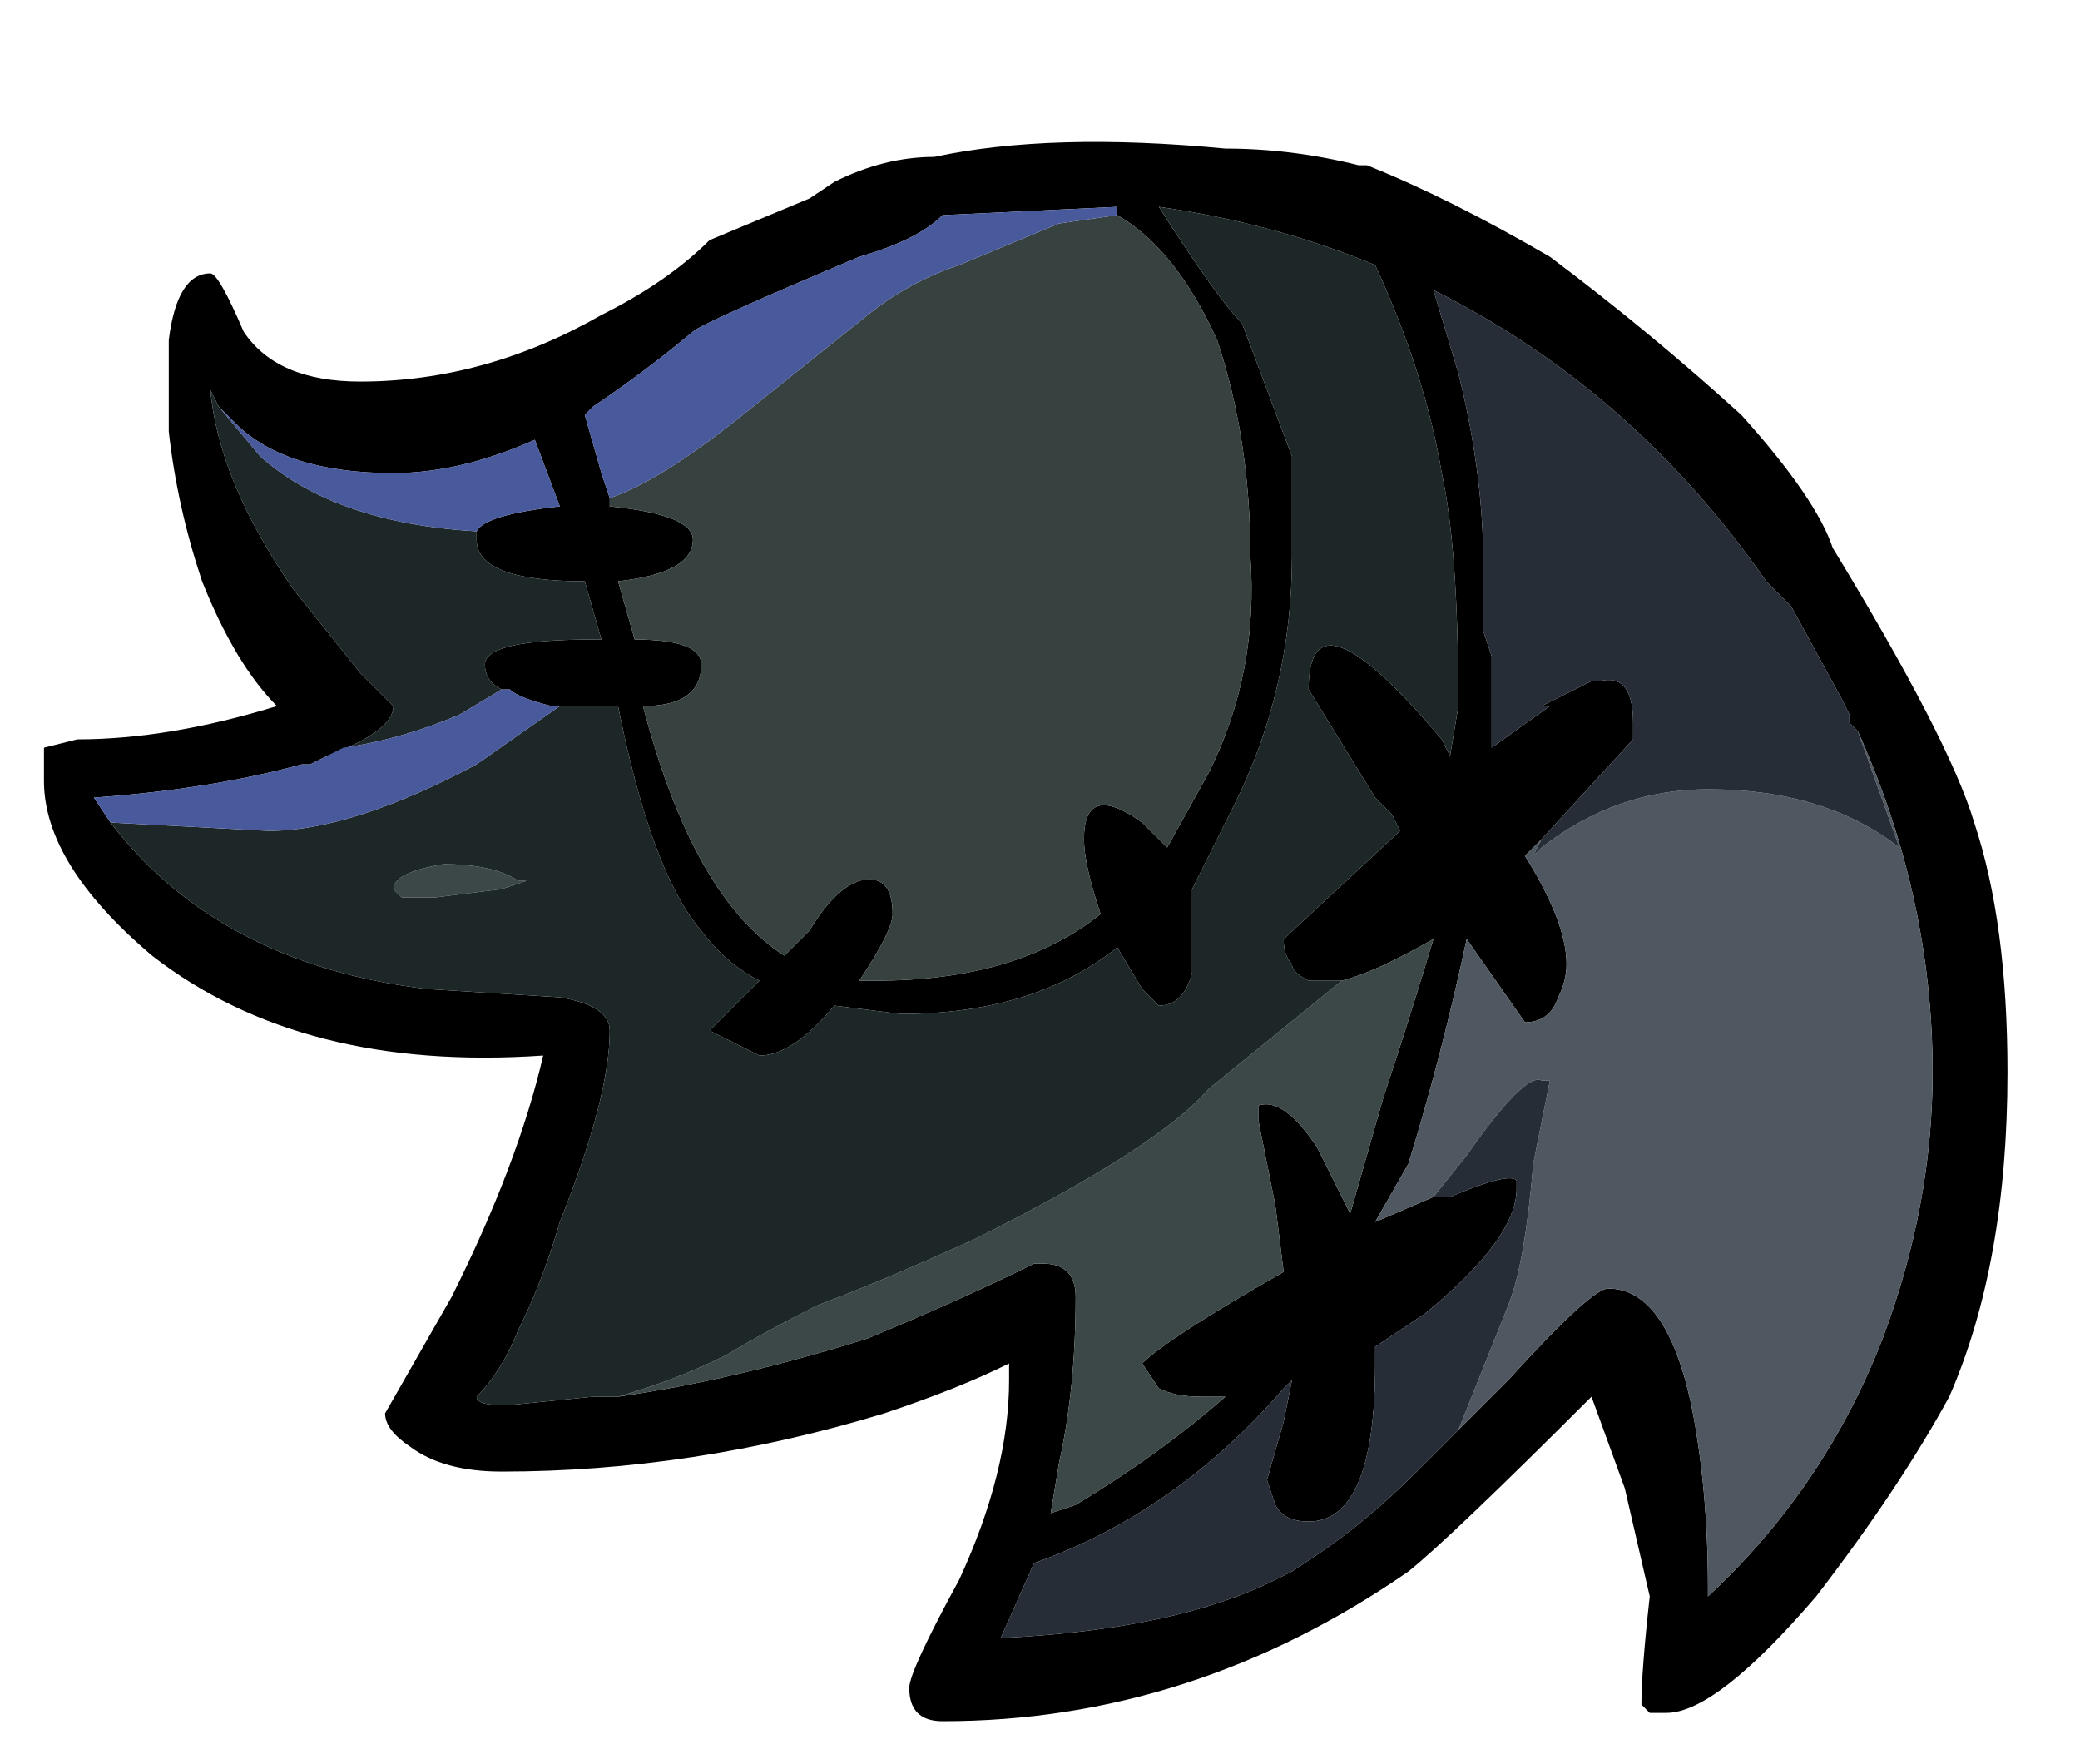 <?xml version="1.0" encoding="UTF-8" standalone="no"?>
<svg xmlns:ffdec="https://www.free-decompiler.com/flash" xmlns:xlink="http://www.w3.org/1999/xlink" ffdec:objectType="frame" height="74.2px" width="87.5px" xmlns="http://www.w3.org/2000/svg">
  <g transform="matrix(1.0, 0.0, 0.0, 1.0, 43.15, 72.4)">
    <use ffdec:characterId="363" ffdec:characterName="a_LostSoulBody05" height="66.15" transform="matrix(1.0, 0.0, 0.0, 1.0, -41.3, -66.15)" width="82.6" xlink:href="#sprite0"/>
  </g>
  <defs>
    <g id="sprite0" transform="matrix(1.0, 0.0, 0.0, 1.0, 41.3, 66.15)">
      <use ffdec:characterId="362" height="9.45" transform="matrix(7.0, 0.0, 0.0, 7.0, -41.3, -66.15)" width="11.8" xlink:href="#shape0"/>
    </g>
    <g id="shape0" transform="matrix(1.0, 0.0, 0.0, 1.0, 5.9, 9.45)">
      <path d="M2.05 -9.35 Q2.55 -9.15 3.15 -8.8 3.75 -8.35 4.3 -7.85 4.75 -7.35 4.85 -7.05 5.55 -5.9 5.7 -5.4 5.9 -4.8 5.9 -3.9 5.9 -2.75 5.55 -1.95 5.25 -1.4 4.75 -0.75 4.15 -0.05 3.85 -0.05 L3.75 -0.05 3.7 -0.1 Q3.7 -0.3 3.75 -0.75 L3.6 -1.4 3.4 -1.95 Q2.55 -1.1 2.3 -0.9 1.0 0.0 -0.5 0.0 -0.7 0.0 -0.7 -0.2 -0.7 -0.3 -0.4 -0.85 -0.1 -1.5 -0.1 -2.05 L-0.1 -2.15 Q-0.4 -2.0 -0.85 -1.85 -2.0 -1.5 -3.15 -1.5 -3.5 -1.5 -3.7 -1.65 -3.85 -1.75 -3.85 -1.85 L-3.45 -2.55 Q-3.05 -3.35 -2.9 -4.0 -4.35 -3.9 -5.25 -4.6 -5.9 -5.15 -5.9 -5.65 L-5.9 -5.85 -5.7 -5.9 Q-5.15 -5.9 -4.5 -6.1 -4.75 -6.35 -4.95 -6.85 -5.1 -7.3 -5.15 -7.75 L-5.15 -8.3 Q-5.1 -8.7 -4.9 -8.7 -4.85 -8.7 -4.7 -8.35 -4.5 -8.05 -4.0 -8.05 -3.25 -8.05 -2.55 -8.45 -2.15 -8.65 -1.9 -8.9 L-1.3 -9.15 -1.15 -9.25 Q-0.85 -9.4 -0.55 -9.4 0.15 -9.55 1.2 -9.45 1.6 -9.45 2.0 -9.35 L2.05 -9.35 M-2.5 -7.35 L-2.5 -7.3 Q-2.0 -7.25 -2.0 -7.1 -2.0 -6.9 -2.45 -6.85 L-2.35 -6.5 Q-1.95 -6.5 -1.95 -6.35 -1.95 -6.1 -2.3 -6.1 -2.0 -4.95 -1.45 -4.6 L-1.3 -4.75 Q-1.15 -5.0 -1.0 -5.05 -0.8 -5.1 -0.8 -4.85 -0.8 -4.75 -1.0 -4.45 L-0.9 -4.45 Q-0.05 -4.45 0.45 -4.85 0.35 -5.15 0.35 -5.3 0.35 -5.65 0.7 -5.4 L0.85 -5.25 1.1 -5.7 Q1.4 -6.3 1.35 -7.0 1.35 -7.7 1.15 -8.3 0.9 -8.85 0.55 -9.05 L0.55 -9.1 -0.5 -9.05 Q-0.65 -8.9 -1.0 -8.8 -1.95 -8.4 -2.0 -8.35 -2.3 -8.1 -2.6 -7.9 L-2.65 -7.85 -2.55 -7.5 -2.5 -7.35 M1.9 -4.45 L1.7 -4.45 Q1.6 -4.5 1.6 -4.55 1.55 -4.6 1.55 -4.7 L2.25 -5.35 2.2 -5.45 2.1 -5.55 1.7 -6.2 Q1.7 -6.85 2.5 -5.9 L2.55 -5.8 2.6 -6.1 Q2.6 -7.05 2.5 -7.5 2.4 -8.1 2.1 -8.75 1.5 -9.0 0.8 -9.1 1.15 -8.55 1.3 -8.4 L1.6 -7.6 1.6 -7.0 Q1.6 -6.2 1.25 -5.5 L1.0 -5.0 1.0 -4.5 Q0.95 -4.3 0.8 -4.3 L0.7 -4.4 0.55 -4.65 Q0.05 -4.25 -0.75 -4.25 L-1.15 -4.3 Q-1.4 -4.0 -1.6 -4.0 L-1.9 -4.15 Q-1.85 -4.2 -1.6 -4.45 -1.8 -4.55 -1.95 -4.75 -2.25 -5.1 -2.45 -6.1 L-2.85 -6.1 Q-3.05 -6.15 -3.1 -6.2 L-3.15 -6.2 Q-3.25 -6.25 -3.25 -6.35 -3.25 -6.5 -2.6 -6.5 L-2.55 -6.5 -2.65 -6.85 Q-3.3 -6.85 -3.3 -7.1 L-3.3 -7.15 Q-3.25 -7.25 -2.8 -7.3 L-2.95 -7.7 Q-3.4 -7.5 -3.8 -7.5 -4.45 -7.5 -4.75 -7.8 L-4.85 -7.9 -4.9 -8.0 Q-4.85 -7.45 -4.4 -6.8 L-4.0 -6.3 -3.8 -6.1 Q-3.8 -5.95 -4.2 -5.8 L-4.3 -5.75 -4.35 -5.75 Q-4.9 -5.6 -5.6 -5.55 L-5.5 -5.4 Q-4.85 -4.55 -3.6 -4.4 L-2.8 -4.35 Q-2.5 -4.3 -2.5 -4.15 -2.5 -3.75 -2.8 -3.0 -2.9 -2.65 -3.05 -2.35 -3.15 -2.1 -3.3 -1.95 -3.3 -1.9 -3.15 -1.9 L-3.1 -1.9 -2.6 -1.95 -2.45 -1.95 Q-1.75 -2.05 -0.95 -2.3 -0.35 -2.55 0.05 -2.75 L0.1 -2.75 Q0.3 -2.75 0.3 -2.55 0.3 -2.0 0.2 -1.55 L0.15 -1.25 0.3 -1.3 Q0.8 -1.6 1.2 -1.95 L1.05 -1.95 Q0.9 -1.95 0.8 -2.0 L0.7 -2.15 Q0.85 -2.3 1.55 -2.7 L1.5 -3.1 1.4 -3.6 Q1.4 -3.75 1.4 -3.7 1.55 -3.75 1.75 -3.45 L1.95 -3.05 2.15 -3.75 Q2.3 -4.2 2.45 -4.7 2.1 -4.5 1.9 -4.45 M5.0 -5.95 L4.95 -6.0 4.95 -6.05 4.9 -6.15 4.6 -6.7 4.45 -6.85 Q3.65 -8.0 2.45 -8.6 L2.6 -8.1 Q2.75 -7.5 2.75 -6.95 L2.75 -6.55 2.8 -6.4 2.8 -5.85 3.15 -6.1 3.1 -6.1 3.4 -6.25 3.45 -6.25 Q3.65 -6.3 3.65 -6.0 L3.65 -5.9 3.1 -5.3 3.0 -5.2 Q3.25 -4.8 3.25 -4.55 3.25 -4.45 3.2 -4.35 3.15 -4.2 3.0 -4.2 L2.65 -4.7 Q2.5 -4.0 2.3 -3.35 L2.1 -3.0 2.45 -3.15 2.55 -3.15 Q2.9 -3.3 2.95 -3.25 L2.95 -3.2 Q2.95 -2.9 2.4 -2.45 L2.1 -2.25 2.1 -2.15 Q2.1 -1.2 1.7 -1.2 1.55 -1.2 1.5 -1.3 L1.45 -1.45 1.55 -1.8 1.6 -2.05 1.55 -2.0 Q0.9 -1.25 0.05 -0.95 L-0.15 -0.5 Q0.9 -0.55 1.5 -0.85 L1.6 -0.9 1.75 -1.0 Q2.05 -1.2 2.35 -1.5 L2.6 -1.75 2.9 -2.05 Q3.4 -2.6 3.5 -2.6 3.85 -2.6 4.0 -1.9 4.1 -1.4 4.1 -0.8 L4.1 -0.75 Q4.8 -1.4 5.15 -2.3 5.45 -3.1 5.45 -3.9 5.45 -4.95 5.0 -5.95" fill="#000000" fill-rule="evenodd" stroke="none"/>
      <path d="M-2.45 -1.95 Q-2.1 -2.05 -1.8 -2.2 -1.55 -2.35 -1.25 -2.5 -0.85 -2.65 -0.3 -2.9 0.8 -3.45 1.1 -3.8 L1.9 -4.45 Q2.1 -4.5 2.45 -4.7 2.3 -4.2 2.15 -3.75 L1.95 -3.05 1.75 -3.45 Q1.55 -3.75 1.4 -3.7 1.4 -3.75 1.4 -3.6 L1.5 -3.1 1.55 -2.7 Q0.85 -2.3 0.7 -2.15 L0.8 -2.0 Q0.9 -1.95 1.05 -1.95 L1.2 -1.95 Q0.8 -1.6 0.3 -1.3 L0.15 -1.25 0.2 -1.55 Q0.3 -2.0 0.3 -2.55 0.3 -2.75 0.1 -2.75 L0.05 -2.75 Q-0.35 -2.55 -0.95 -2.3 -1.75 -2.05 -2.45 -1.95 M-3.0 -5.05 L-3.15 -5.0 -3.55 -4.95 -3.75 -4.95 -3.8 -5.0 Q-3.8 -5.1 -3.5 -5.15 -3.2 -5.15 -3.05 -5.05 L-3.0 -5.05" fill="#3c4847" fill-rule="evenodd" stroke="none"/>
      <path d="M3.1 -5.3 L3.05 -5.2 3.1 -5.25 Q3.55 -5.6 4.1 -5.6 4.8 -5.6 5.25 -5.25 L5.0 -5.95 Q5.45 -4.95 5.45 -3.9 5.45 -3.1 5.15 -2.3 4.8 -1.4 4.1 -0.75 L4.1 -0.8 Q4.1 -1.4 4.0 -1.9 3.85 -2.6 3.5 -2.6 3.4 -2.6 2.9 -2.05 L2.6 -1.75 2.9 -2.5 Q3.0 -2.75 3.05 -3.35 L3.15 -3.85 3.1 -3.85 Q3.0 -3.9 2.65 -3.4 L2.45 -3.15 2.1 -3.0 2.3 -3.35 Q2.5 -4.0 2.65 -4.7 L3.0 -4.2 Q3.15 -4.2 3.2 -4.35 3.25 -4.45 3.25 -4.55 3.25 -4.8 3.0 -5.2 L3.1 -5.3" fill="#4f5860" fill-rule="evenodd" stroke="none"/>
      <path d="M3.1 -5.3 L3.65 -5.9 3.65 -6.0 Q3.65 -6.3 3.45 -6.25 L3.4 -6.25 3.1 -6.1 3.15 -6.1 2.8 -5.85 2.8 -6.4 2.75 -6.55 2.75 -6.95 Q2.75 -7.5 2.6 -8.1 L2.45 -8.6 Q3.65 -8.0 4.45 -6.85 L4.6 -6.7 4.9 -6.15 4.95 -6.05 4.95 -6.0 5.0 -5.95 5.25 -5.25 Q4.8 -5.6 4.1 -5.6 3.55 -5.6 3.1 -5.25 L3.05 -5.2 3.1 -5.3 M2.6 -1.75 L2.35 -1.5 Q2.05 -1.2 1.75 -1.0 L1.6 -0.9 1.5 -0.85 Q0.9 -0.55 -0.15 -0.5 L0.05 -0.95 Q0.9 -1.25 1.55 -2.0 L1.6 -2.05 1.55 -1.8 1.45 -1.45 1.5 -1.3 Q1.55 -1.2 1.7 -1.2 2.1 -1.2 2.1 -2.15 L2.1 -2.25 2.4 -2.45 Q2.95 -2.9 2.95 -3.2 L2.95 -3.25 Q2.9 -3.3 2.55 -3.15 L2.45 -3.15 2.65 -3.4 Q3.0 -3.9 3.1 -3.85 L3.15 -3.85 3.05 -3.35 Q3.0 -2.75 2.9 -2.5 L2.6 -1.75" fill="#262d37" fill-rule="evenodd" stroke="none"/>
      <path d="M-2.5 -7.35 Q-2.2 -7.45 -1.7 -7.85 L-0.95 -8.45 Q-0.7 -8.65 -0.4 -8.75 L0.2 -9.0 0.55 -9.05 Q0.9 -8.85 1.15 -8.3 1.35 -7.7 1.35 -7.0 1.4 -6.3 1.1 -5.7 L0.85 -5.25 0.7 -5.4 Q0.35 -5.65 0.35 -5.3 0.35 -5.15 0.45 -4.85 -0.05 -4.45 -0.9 -4.45 L-1.0 -4.45 Q-0.8 -4.75 -0.8 -4.85 -0.8 -5.1 -1.0 -5.05 -1.15 -5.0 -1.3 -4.75 L-1.45 -4.6 Q-2.0 -4.95 -2.3 -6.1 -1.95 -6.1 -1.95 -6.35 -1.95 -6.5 -2.35 -6.5 L-2.45 -6.85 Q-2.0 -6.9 -2.0 -7.1 -2.0 -7.25 -2.5 -7.3 L-2.5 -7.35" fill="#364140" fill-rule="evenodd" stroke="none"/>
      <path d="M-2.85 -6.1 L-2.45 -6.1 Q-2.25 -5.1 -1.95 -4.75 -1.8 -4.55 -1.6 -4.45 -1.85 -4.2 -1.9 -4.15 L-1.6 -4.0 Q-1.4 -4.0 -1.15 -4.3 L-0.75 -4.25 Q0.05 -4.25 0.55 -4.65 L0.7 -4.4 0.8 -4.3 Q0.95 -4.3 1.0 -4.5 L1.0 -5.0 1.25 -5.5 Q1.6 -6.2 1.6 -7.0 L1.6 -7.6 1.3 -8.4 Q1.15 -8.55 0.8 -9.1 1.5 -9.0 2.1 -8.75 2.4 -8.1 2.5 -7.5 2.6 -7.05 2.6 -6.1 L2.55 -5.8 2.5 -5.9 Q1.7 -6.85 1.7 -6.2 L2.1 -5.55 2.2 -5.45 2.25 -5.35 1.55 -4.7 Q1.55 -4.6 1.6 -4.55 1.6 -4.5 1.7 -4.45 L1.9 -4.45 1.1 -3.8 Q0.8 -3.45 -0.3 -2.9 -0.85 -2.65 -1.25 -2.5 -1.55 -2.35 -1.8 -2.2 -2.1 -2.05 -2.45 -1.95 L-2.6 -1.95 -3.1 -1.9 -3.15 -1.9 Q-3.3 -1.9 -3.3 -1.95 -3.15 -2.1 -3.05 -2.35 -2.9 -2.65 -2.8 -3.0 -2.5 -3.75 -2.5 -4.15 -2.5 -4.3 -2.8 -4.35 L-3.6 -4.4 Q-4.85 -4.55 -5.5 -5.4 L-4.55 -5.35 Q-4.05 -5.35 -3.3 -5.75 L-2.8 -6.1 -2.85 -6.1 M-4.85 -7.9 L-4.6 -7.6 Q-4.15 -7.2 -3.3 -7.15 L-3.3 -7.1 Q-3.3 -6.85 -2.65 -6.85 L-2.55 -6.5 -2.6 -6.5 Q-3.25 -6.5 -3.25 -6.35 -3.25 -6.25 -3.15 -6.2 L-3.4 -6.05 Q-3.75 -5.9 -4.1 -5.85 L-4.2 -5.8 Q-3.8 -5.95 -3.8 -6.1 L-4.0 -6.3 -4.4 -6.8 Q-4.85 -7.45 -4.9 -8.0 L-4.85 -7.9 M-3.0 -5.05 L-3.05 -5.05 Q-3.2 -5.15 -3.5 -5.15 -3.8 -5.1 -3.8 -5.0 L-3.75 -4.95 -3.55 -4.95 -3.15 -5.0 -3.0 -5.05" fill="#1e2728" fill-rule="evenodd" stroke="none"/>
      <path d="M0.55 -9.05 L0.2 -9.0 -0.4 -8.75 Q-0.7 -8.65 -0.95 -8.45 L-1.7 -7.85 Q-2.2 -7.45 -2.5 -7.35 L-2.55 -7.5 -2.65 -7.85 -2.6 -7.9 Q-2.3 -8.1 -2.0 -8.35 -1.95 -8.4 -1.0 -8.8 -0.65 -8.9 -0.5 -9.05 L0.55 -9.1 0.55 -9.05 M-2.85 -6.1 L-2.8 -6.1 -3.3 -5.75 Q-4.05 -5.35 -4.55 -5.35 L-5.5 -5.4 -5.6 -5.55 Q-4.9 -5.6 -4.35 -5.75 L-4.3 -5.75 -4.2 -5.8 -4.1 -5.85 Q-3.75 -5.9 -3.4 -6.05 L-3.15 -6.2 -3.1 -6.2 Q-3.05 -6.15 -2.85 -6.1 M-4.85 -7.9 L-4.75 -7.8 Q-4.45 -7.5 -3.8 -7.5 -3.4 -7.5 -2.95 -7.7 L-2.8 -7.3 Q-3.25 -7.25 -3.3 -7.15 -4.15 -7.2 -4.6 -7.6 L-4.85 -7.9" fill="#495a9c" fill-rule="evenodd" stroke="none"/>
    </g>
  </defs>
</svg>
